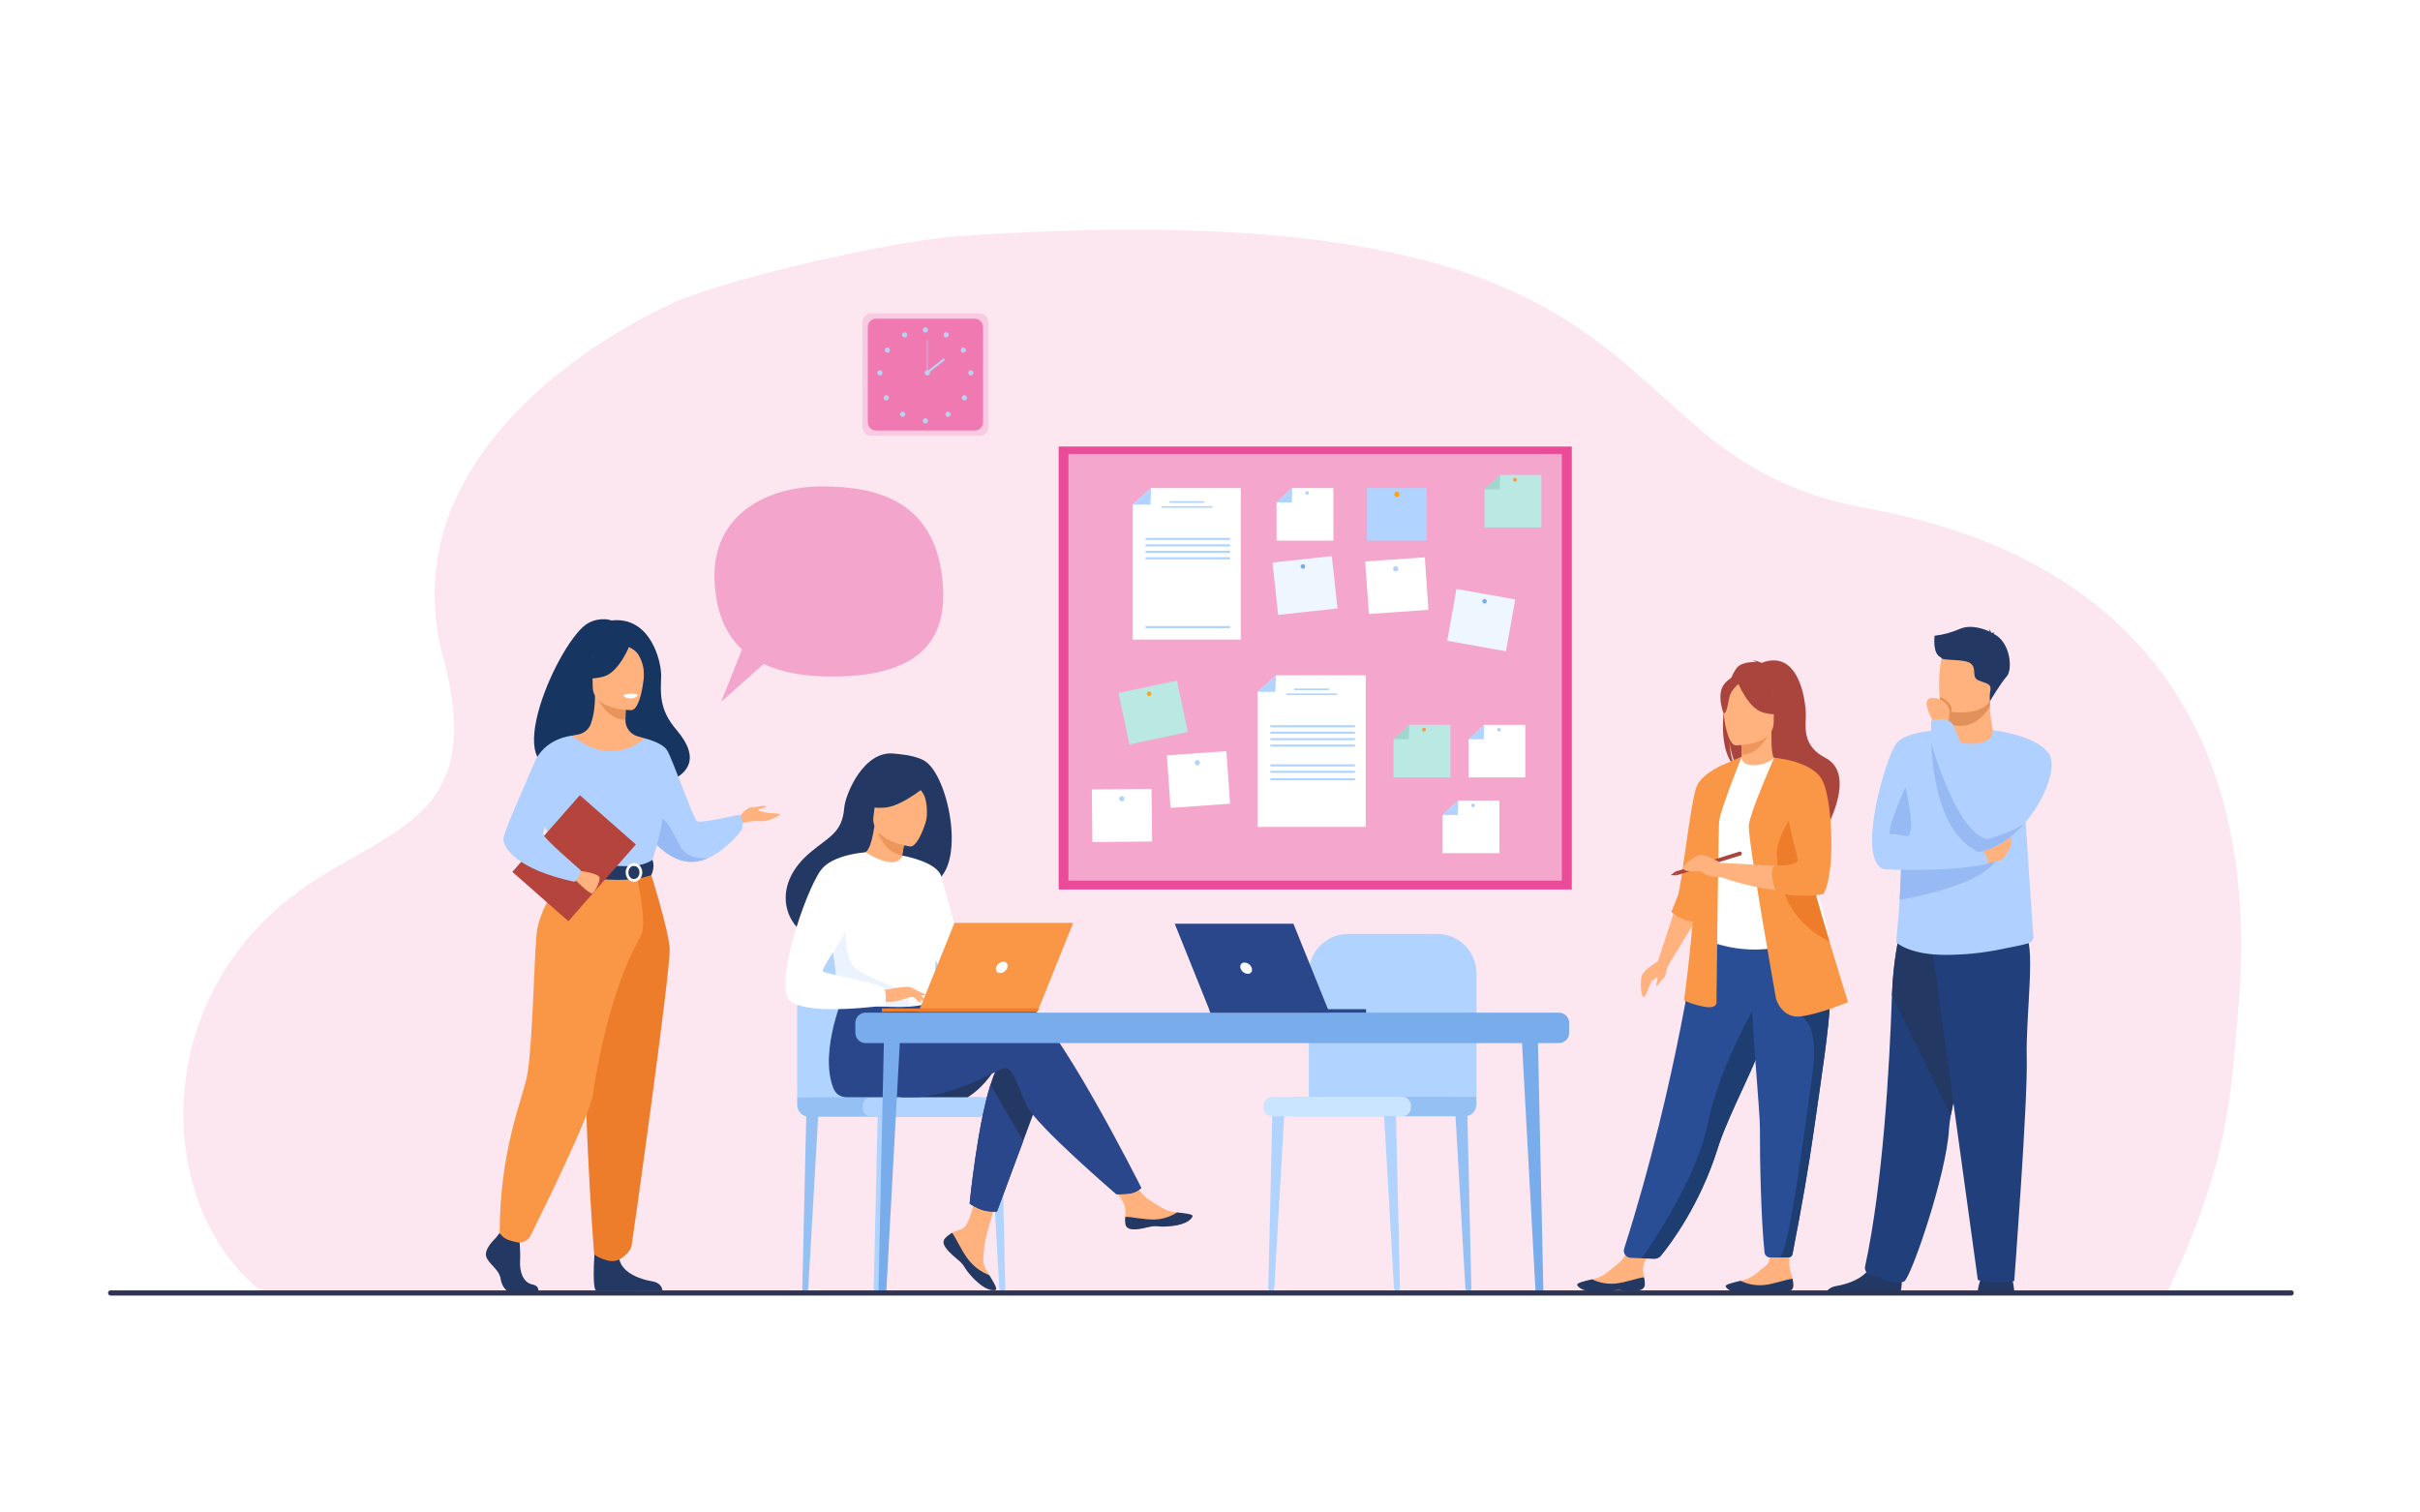 <svg width="328" height="205" viewBox="0 0 328 205" fill="none" xmlns="http://www.w3.org/2000/svg">
<rect x="0" y="0" width="328" height="205" fill="#808080" stroke="none"/>
<g clip-path="url(#clip0_2683_301)">
<path d="M328 0H0V205H328V0Z" fill="white"/>
<path d="M35.393 175.004C35.406 175.014 293.848 174.972 293.848 174.972C302.355 156.823 302.341 147.956 303.309 137.553C308.656 80.052 265.35 71.216 252.663 68.819C213.816 61.478 231.497 25.154 130.27 31.97C120.992 32.594 99.118 37.637 91.577 40.904C86.29 43.194 66.368 53.439 60.52 70.768C58.675 76.238 58.231 82.413 60.092 89.266C66.68 113.519 49.505 112.124 36.955 123.684C20.207 139.108 21.958 164.334 35.393 175.004Z" fill="#EA4B98" fill-opacity="0.13"/>
<path d="M189.341 174.988H189.376C189.425 174.988 189.474 174.978 189.52 174.959C189.566 174.94 189.607 174.911 189.642 174.876C189.677 174.84 189.704 174.798 189.722 174.752C189.74 174.706 189.749 174.656 189.748 174.607L189.184 150.171L187.523 149.977L188.939 174.609C188.945 174.711 188.99 174.808 189.065 174.878C189.139 174.949 189.238 174.988 189.341 174.988Z" fill="#B0D4FF"/>
<path d="M199.017 174.988H199.052C199.102 174.988 199.151 174.978 199.197 174.959C199.242 174.939 199.284 174.911 199.319 174.876C199.353 174.84 199.38 174.798 199.399 174.752C199.417 174.706 199.426 174.656 199.424 174.607L198.861 150.171L197.199 149.977L198.616 174.609C198.622 174.711 198.667 174.807 198.741 174.878C198.815 174.948 198.914 174.988 199.017 174.988Z" fill="#95C0F4"/>
<path d="M172.309 174.988H172.275C172.225 174.988 172.176 174.978 172.13 174.959C172.084 174.94 172.043 174.911 172.008 174.876C171.973 174.84 171.946 174.798 171.928 174.752C171.91 174.706 171.901 174.656 171.902 174.607L172.466 150.171L174.127 149.977L172.71 174.609C172.704 174.711 172.659 174.807 172.585 174.878C172.51 174.948 172.412 174.988 172.309 174.988Z" fill="#B0D4FF"/>
<path d="M200.119 148.654V131.91C200.119 130.496 199.557 129.141 198.558 128.141C197.558 127.142 196.202 126.58 194.789 126.58H182.725C181.311 126.581 179.956 127.143 178.957 128.143C177.958 129.142 177.396 130.497 177.395 131.91V149.295L200.119 148.654Z" fill="#B0D4FF"/>
<path d="M198.515 151.299H175.221V148.656H200.117V149.697C200.117 150.122 199.948 150.53 199.648 150.83C199.348 151.131 198.94 151.299 198.515 151.299Z" fill="#95C0F4"/>
<path d="M172.432 151.299H190.053C190.708 151.299 191.238 150.769 191.238 150.114V149.841C191.238 149.186 190.708 148.656 190.053 148.656H172.432C171.777 148.656 171.247 149.186 171.247 149.841V150.114C171.247 150.769 171.777 151.299 172.432 151.299Z" fill="#CAE5FF"/>
<path d="M213.038 60.522H143.488V120.56H213.038V60.522Z" fill="#EA4B98"/>
<path d="M211.686 61.523H144.812V119.363H211.686V61.523Z" fill="#F4A6CC"/>
<path d="M168.185 86.688H153.531V68.39L156.016 66.15H168.185V86.688Z" fill="white"/>
<path d="M153.531 68.39H155.936L156.016 66.15L153.531 68.39Z" fill="#B0D4FF"/>
<path d="M163.203 67.931H158.512V68.154H163.203V67.931Z" fill="#B0D4FF"/>
<path d="M164.311 68.601H157.41V68.825H164.311V68.601Z" fill="#B0D4FF"/>
<path d="M166.724 72.906H155.266V73.193H166.724V72.906Z" fill="#B0D4FF"/>
<path d="M166.724 73.778H155.266V74.065H166.724V73.778Z" fill="#B0D4FF"/>
<path d="M166.724 74.652H155.266V74.939H166.724V74.652Z" fill="#B0D4FF"/>
<path d="M166.724 75.524H155.266V75.811H166.724V75.524Z" fill="#B0D4FF"/>
<path d="M166.724 84.86H155.266V85.147H166.724V84.86Z" fill="#B0D4FF"/>
<path d="M185.108 112.076H170.453V93.777L172.939 91.538H185.108V112.076Z" fill="white"/>
<path d="M170.453 93.777H172.859L172.939 91.538L170.453 93.777Z" fill="#B0D4FF"/>
<path d="M180.126 93.318H175.434V93.541H180.126V93.318Z" fill="#B0D4FF"/>
<path d="M181.229 93.988H174.328V94.212H181.229V93.988Z" fill="#B0D4FF"/>
<path d="M183.646 98.293H172.188V98.581H183.646V98.293Z" fill="#B0D4FF"/>
<path d="M183.646 99.165H172.188V99.453H183.646V99.165Z" fill="#B0D4FF"/>
<path d="M183.646 100.038H172.188V100.325H183.646V100.038Z" fill="#B0D4FF"/>
<path d="M183.646 100.911H172.188V101.198H183.646V100.911Z" fill="#B0D4FF"/>
<path d="M183.646 103.596H172.188V103.883H183.646V103.596Z" fill="#B0D4FF"/>
<path d="M183.646 104.468H172.188V104.755H183.646V104.468Z" fill="#B0D4FF"/>
<path d="M183.646 105.479H172.188V105.766H183.646V105.479Z" fill="#B0D4FF"/>
<path d="M193.373 66.15H185.281V73.284H193.373V66.15Z" fill="#B0D4FF"/>
<path d="M188.973 66.999C188.973 66.929 188.993 66.861 189.032 66.802C189.071 66.744 189.127 66.698 189.192 66.671C189.256 66.645 189.328 66.638 189.396 66.651C189.465 66.665 189.528 66.699 189.578 66.748C189.628 66.798 189.661 66.861 189.675 66.93C189.689 66.999 189.682 67.07 189.655 67.135C189.628 67.2 189.583 67.255 189.524 67.294C189.466 67.333 189.397 67.354 189.327 67.354C189.281 67.354 189.235 67.345 189.191 67.327C189.148 67.309 189.109 67.283 189.076 67.25C189.043 67.217 189.017 67.178 188.999 67.135C188.982 67.092 188.973 67.046 188.973 66.999Z" fill="#FFA412"/>
<path d="M193.111 75.537L185.039 76.1L185.535 83.216L193.607 82.653L193.111 75.537Z" fill="white"/>
<path d="M188.817 77.12C188.813 77.05 188.829 76.981 188.863 76.92C188.898 76.859 188.95 76.811 189.013 76.779C189.076 76.748 189.146 76.737 189.215 76.746C189.285 76.754 189.35 76.784 189.402 76.83C189.455 76.876 189.493 76.936 189.511 77.004C189.53 77.071 189.528 77.143 189.505 77.209C189.483 77.275 189.442 77.333 189.386 77.376C189.331 77.419 189.264 77.444 189.194 77.449C189.101 77.455 189.009 77.424 188.938 77.362C188.867 77.301 188.824 77.214 188.817 77.12Z" fill="#B0D4FF"/>
<path d="M166.224 101.817L158.152 102.38L158.649 109.497L166.72 108.934L166.224 101.817Z" fill="white"/>
<path d="M161.927 103.401C161.922 103.331 161.938 103.261 161.973 103.201C162.008 103.14 162.06 103.091 162.122 103.06C162.185 103.029 162.255 103.017 162.325 103.026C162.394 103.035 162.459 103.065 162.512 103.111C162.565 103.157 162.602 103.217 162.621 103.285C162.639 103.352 162.637 103.423 162.615 103.49C162.592 103.556 162.551 103.614 162.496 103.657C162.44 103.7 162.374 103.725 162.304 103.73C162.21 103.736 162.118 103.705 162.047 103.643C161.977 103.582 161.933 103.494 161.927 103.401Z" fill="#B0D4FF"/>
<path d="M156.075 106.919L147.984 107.002L148.058 114.136L156.149 114.053L156.075 106.919Z" fill="white"/>
<path d="M151.684 108.263C151.683 108.192 151.703 108.124 151.741 108.065C151.78 108.006 151.834 107.96 151.899 107.932C151.964 107.905 152.035 107.897 152.104 107.91C152.173 107.923 152.236 107.956 152.286 108.005C152.337 108.054 152.371 108.117 152.385 108.186C152.4 108.255 152.393 108.326 152.367 108.391C152.341 108.456 152.296 108.512 152.238 108.552C152.18 108.591 152.112 108.612 152.041 108.613C151.995 108.614 151.949 108.605 151.905 108.588C151.862 108.57 151.823 108.545 151.79 108.512C151.756 108.48 151.73 108.441 151.712 108.398C151.694 108.355 151.684 108.309 151.684 108.263Z" fill="#B0D4FF"/>
<path d="M205.371 81.249L197.406 79.826L196.152 86.849L204.117 88.272L205.371 81.249Z" fill="#EEF6FF"/>
<path d="M200.911 81.444C200.922 81.384 200.95 81.328 200.992 81.284C201.034 81.241 201.088 81.21 201.148 81.197C201.207 81.184 201.269 81.189 201.326 81.211C201.382 81.233 201.431 81.272 201.466 81.321C201.501 81.371 201.52 81.43 201.521 81.491C201.522 81.552 201.506 81.612 201.473 81.663C201.44 81.714 201.393 81.755 201.337 81.779C201.282 81.803 201.22 81.811 201.16 81.8C201.12 81.793 201.082 81.778 201.048 81.757C201.014 81.735 200.985 81.707 200.962 81.674C200.939 81.64 200.922 81.603 200.913 81.564C200.905 81.524 200.904 81.483 200.911 81.444Z" fill="#78ACEA"/>
<path d="M180.513 75.375L172.469 76.246L173.237 83.338L181.281 82.467L180.513 75.375Z" fill="#EEF6FF"/>
<path d="M176.287 76.814C176.28 76.753 176.292 76.692 176.32 76.638C176.348 76.585 176.392 76.54 176.445 76.511C176.498 76.482 176.559 76.469 176.619 76.474C176.68 76.48 176.738 76.503 176.785 76.541C176.832 76.579 176.867 76.63 176.886 76.688C176.904 76.746 176.905 76.808 176.888 76.866C176.871 76.924 176.837 76.977 176.791 77.016C176.745 77.055 176.688 77.079 176.627 77.086C176.587 77.091 176.546 77.087 176.507 77.076C176.468 77.065 176.432 77.046 176.4 77.021C176.369 76.995 176.342 76.964 176.323 76.928C176.304 76.893 176.291 76.854 176.287 76.814Z" fill="#78ACEA"/>
<path d="M159.511 92.237L151.598 93.925L153.086 100.902L160.999 99.214L159.511 92.237Z" fill="#BAE8E3"/>
<path d="M155.585 94.291C155.534 94.258 155.494 94.21 155.47 94.154C155.446 94.098 155.439 94.037 155.451 93.977C155.462 93.917 155.49 93.862 155.533 93.819C155.575 93.775 155.63 93.745 155.689 93.733C155.749 93.72 155.81 93.725 155.867 93.748C155.923 93.771 155.972 93.809 156.006 93.859C156.041 93.909 156.059 93.969 156.06 94.029C156.061 94.09 156.044 94.15 156.011 94.201C155.989 94.235 155.96 94.264 155.927 94.287C155.894 94.31 155.856 94.326 155.816 94.334C155.777 94.343 155.736 94.343 155.696 94.336C155.656 94.328 155.618 94.313 155.585 94.291Z" fill="#FFA412"/>
<path d="M180.724 73.283H173.023V68.109L175.155 66.15H180.724V73.283Z" fill="white"/>
<path d="M172.98 68.109H175.084L175.153 66.15L172.98 68.109Z" fill="#B0D4FF"/>
<path d="M176.902 66.81C176.902 66.76 176.917 66.711 176.945 66.67C176.973 66.628 177.012 66.596 177.059 66.576C177.105 66.557 177.156 66.552 177.205 66.562C177.254 66.572 177.299 66.596 177.335 66.631C177.37 66.667 177.394 66.712 177.404 66.761C177.414 66.81 177.409 66.861 177.389 66.907C177.37 66.953 177.338 66.993 177.296 67.021C177.255 67.049 177.206 67.064 177.156 67.064C177.122 67.064 177.089 67.057 177.058 67.044C177.028 67.032 177 67.013 176.976 66.99C176.953 66.966 176.934 66.938 176.921 66.907C176.909 66.877 176.902 66.844 176.902 66.81Z" fill="#B0D4FF"/>
<path d="M203.225 115.643H195.523V110.468L197.655 108.509H203.225V115.643Z" fill="white"/>
<path d="M195.484 110.468H197.588L197.657 108.509L195.484 110.468Z" fill="#B0D4FF"/>
<path d="M199.402 109.169C199.402 109.119 199.417 109.07 199.445 109.028C199.473 108.986 199.512 108.954 199.559 108.935C199.605 108.916 199.656 108.911 199.705 108.92C199.754 108.93 199.799 108.954 199.835 108.99C199.87 109.025 199.894 109.07 199.904 109.119C199.914 109.168 199.909 109.219 199.889 109.266C199.87 109.312 199.838 109.351 199.796 109.379C199.755 109.407 199.706 109.422 199.656 109.422C199.588 109.422 199.524 109.395 199.477 109.347C199.429 109.3 199.403 109.236 199.402 109.169Z" fill="#B0D4FF"/>
<path d="M206.74 105.373H199.039V100.199L201.171 98.239H206.74V105.373Z" fill="white"/>
<path d="M198.996 100.199H201.1L201.17 98.239L198.996 100.199Z" fill="#B0D4FF"/>
<path d="M202.918 98.899C202.918 98.849 202.933 98.8 202.961 98.758C202.988 98.717 203.028 98.684 203.074 98.665C203.121 98.646 203.171 98.641 203.221 98.651C203.27 98.661 203.315 98.685 203.35 98.72C203.386 98.756 203.41 98.801 203.419 98.85C203.429 98.899 203.424 98.95 203.405 98.996C203.386 99.042 203.353 99.082 203.312 99.11C203.27 99.138 203.221 99.152 203.171 99.152C203.104 99.152 203.04 99.126 202.992 99.078C202.945 99.031 202.918 98.966 202.918 98.899Z" fill="#B0D4FF"/>
<path d="M196.577 105.373H188.875V100.199L191.007 98.239H196.577V105.373Z" fill="#BAE8E3"/>
<path d="M188.832 100.199H190.935L191.005 98.239L188.832 100.199Z" fill="#A1D6CE"/>
<path d="M192.754 98.899C192.754 98.849 192.769 98.8 192.797 98.758C192.824 98.717 192.864 98.684 192.91 98.665C192.956 98.646 193.007 98.641 193.056 98.651C193.106 98.661 193.151 98.685 193.186 98.72C193.222 98.756 193.246 98.801 193.255 98.85C193.265 98.899 193.26 98.95 193.241 98.996C193.222 99.042 193.189 99.082 193.148 99.11C193.106 99.138 193.057 99.152 193.007 99.152C192.94 99.152 192.876 99.125 192.828 99.078C192.781 99.031 192.754 98.966 192.754 98.899Z" fill="#F99746"/>
<path d="M208.912 71.498H201.211V66.323L203.343 64.365H208.912V71.498Z" fill="#BAE8E3"/>
<path d="M201.168 66.323H203.271L203.341 64.365L201.168 66.323Z" fill="#A1D6CE"/>
<path d="M205.09 65.024C205.09 64.974 205.105 64.925 205.133 64.883C205.16 64.842 205.2 64.809 205.246 64.79C205.292 64.771 205.343 64.766 205.392 64.776C205.442 64.786 205.487 64.81 205.522 64.845C205.557 64.881 205.582 64.926 205.591 64.975C205.601 65.024 205.596 65.075 205.577 65.121C205.558 65.167 205.525 65.207 205.484 65.235C205.442 65.263 205.393 65.277 205.343 65.277C205.276 65.277 205.212 65.25 205.164 65.203C205.117 65.156 205.09 65.091 205.09 65.024Z" fill="#F99746"/>
<path d="M132.751 42.485H118.102C117.426 42.485 116.879 43.033 116.879 43.708V57.847C116.879 58.522 117.426 59.07 118.102 59.07H132.751C133.426 59.07 133.974 58.522 133.974 57.847V43.708C133.974 43.033 133.426 42.485 132.751 42.485Z" fill="#EA4B98" fill-opacity="0.18"/>
<path d="M132.118 43.204H118.738C118.121 43.204 117.621 43.704 117.621 44.321V57.234C117.621 57.851 118.121 58.351 118.738 58.351H132.118C132.735 58.351 133.235 57.851 133.235 57.234V44.321C133.235 43.704 132.735 43.204 132.118 43.204Z" fill="#EA4B98" fill-opacity="0.64"/>
<path d="M125.074 44.718C125.074 44.647 125.095 44.579 125.133 44.52C125.172 44.462 125.228 44.416 125.292 44.389C125.357 44.362 125.429 44.355 125.497 44.368C125.566 44.382 125.63 44.416 125.679 44.465C125.729 44.515 125.763 44.578 125.777 44.647C125.79 44.716 125.783 44.787 125.757 44.852C125.73 44.917 125.684 44.972 125.626 45.011C125.568 45.05 125.499 45.071 125.429 45.071C125.335 45.071 125.245 45.034 125.178 44.968C125.112 44.901 125.074 44.811 125.074 44.718Z" fill="#B7D3F3"/>
<path d="M127.932 45.218C127.966 45.156 128.017 45.106 128.08 45.074C128.142 45.042 128.212 45.029 128.282 45.038C128.352 45.045 128.418 45.074 128.471 45.119C128.525 45.165 128.564 45.225 128.583 45.293C128.602 45.36 128.601 45.432 128.579 45.498C128.558 45.565 128.517 45.624 128.462 45.668C128.407 45.711 128.34 45.738 128.27 45.743C128.2 45.749 128.13 45.734 128.069 45.7C128.028 45.677 127.992 45.647 127.963 45.61C127.935 45.574 127.913 45.532 127.9 45.487C127.888 45.442 127.884 45.396 127.889 45.349C127.894 45.303 127.909 45.258 127.932 45.218Z" fill="#B7D3F3"/>
<path d="M130.378 47.162C130.437 47.124 130.506 47.103 130.576 47.104C130.646 47.105 130.715 47.126 130.773 47.166C130.831 47.205 130.876 47.261 130.902 47.326C130.928 47.391 130.935 47.463 130.92 47.531C130.906 47.6 130.871 47.663 130.821 47.712C130.771 47.761 130.707 47.794 130.638 47.807C130.569 47.82 130.498 47.812 130.434 47.785C130.369 47.757 130.314 47.711 130.276 47.652C130.225 47.574 130.207 47.478 130.226 47.386C130.245 47.294 130.3 47.214 130.378 47.162Z" fill="#B7D3F3"/>
<path d="M131.592 50.173C131.662 50.173 131.731 50.193 131.789 50.232C131.848 50.271 131.893 50.326 131.92 50.391C131.947 50.456 131.954 50.527 131.941 50.596C131.927 50.665 131.894 50.728 131.844 50.778C131.795 50.828 131.731 50.861 131.662 50.875C131.594 50.889 131.522 50.882 131.457 50.855C131.393 50.828 131.337 50.783 131.298 50.725C131.259 50.666 131.238 50.598 131.238 50.528C131.238 50.434 131.276 50.344 131.342 50.277C131.408 50.211 131.498 50.173 131.592 50.173Z" fill="#B7D3F3"/>
<path d="M130.971 53.666C131.02 53.715 131.054 53.778 131.068 53.847C131.081 53.915 131.074 53.986 131.048 54.051C131.021 54.116 130.975 54.171 130.917 54.21C130.859 54.249 130.791 54.269 130.721 54.269C130.651 54.269 130.583 54.249 130.524 54.21C130.466 54.171 130.421 54.116 130.394 54.051C130.367 53.986 130.36 53.915 130.374 53.847C130.388 53.778 130.421 53.715 130.471 53.666C130.537 53.6 130.627 53.562 130.721 53.562C130.815 53.562 130.904 53.6 130.971 53.666Z" fill="#B7D3F3"/>
<path d="M128.749 55.896C128.798 55.946 128.832 56.009 128.845 56.077C128.859 56.146 128.852 56.217 128.825 56.281C128.798 56.346 128.753 56.401 128.694 56.44C128.636 56.478 128.568 56.499 128.498 56.499C128.428 56.499 128.36 56.478 128.302 56.44C128.244 56.401 128.198 56.346 128.172 56.281C128.145 56.217 128.138 56.146 128.151 56.077C128.165 56.009 128.198 55.946 128.248 55.896C128.28 55.863 128.319 55.837 128.362 55.819C128.405 55.801 128.452 55.792 128.498 55.792C128.545 55.792 128.591 55.801 128.634 55.819C128.677 55.837 128.716 55.863 128.749 55.896Z" fill="#B7D3F3"/>
<path d="M125.074 57.045C125.074 56.975 125.095 56.906 125.133 56.848C125.172 56.789 125.228 56.744 125.292 56.717C125.357 56.69 125.429 56.683 125.497 56.696C125.566 56.71 125.63 56.743 125.679 56.793C125.729 56.843 125.763 56.906 125.777 56.974C125.79 57.043 125.783 57.115 125.757 57.18C125.73 57.244 125.684 57.3 125.626 57.339C125.568 57.378 125.499 57.399 125.429 57.399C125.335 57.399 125.245 57.361 125.178 57.295C125.112 57.229 125.074 57.139 125.074 57.045Z" fill="#B7D3F3"/>
<path d="M122.915 45.218C122.881 45.156 122.83 45.106 122.767 45.074C122.705 45.042 122.634 45.029 122.565 45.037C122.495 45.045 122.429 45.073 122.376 45.118C122.322 45.164 122.283 45.224 122.264 45.291C122.244 45.359 122.245 45.431 122.267 45.497C122.288 45.564 122.329 45.623 122.384 45.667C122.439 45.711 122.505 45.737 122.575 45.743C122.645 45.749 122.715 45.733 122.777 45.7C122.817 45.677 122.853 45.647 122.882 45.61C122.911 45.574 122.933 45.532 122.946 45.487C122.959 45.443 122.963 45.396 122.957 45.349C122.952 45.303 122.938 45.258 122.915 45.218Z" fill="#B7D3F3"/>
<path d="M120.465 47.163C120.406 47.124 120.338 47.104 120.268 47.105C120.198 47.106 120.13 47.127 120.072 47.167C120.014 47.206 119.97 47.262 119.944 47.327C119.917 47.391 119.911 47.463 119.925 47.531C119.94 47.599 119.974 47.662 120.024 47.711C120.074 47.76 120.137 47.793 120.206 47.806C120.275 47.819 120.346 47.811 120.41 47.784C120.474 47.757 120.529 47.711 120.567 47.652C120.593 47.614 120.61 47.57 120.619 47.524C120.628 47.479 120.627 47.432 120.618 47.386C120.608 47.341 120.59 47.297 120.564 47.259C120.537 47.221 120.504 47.188 120.465 47.163Z" fill="#B7D3F3"/>
<path d="M119.253 50.173C119.183 50.173 119.114 50.194 119.056 50.233C118.998 50.272 118.952 50.327 118.925 50.392C118.899 50.457 118.892 50.528 118.905 50.597C118.919 50.666 118.953 50.729 119.002 50.778C119.052 50.828 119.115 50.862 119.184 50.875C119.253 50.889 119.324 50.882 119.389 50.855C119.454 50.828 119.509 50.783 119.548 50.724C119.587 50.666 119.608 50.598 119.608 50.528C119.608 50.481 119.599 50.435 119.581 50.392C119.563 50.349 119.537 50.309 119.504 50.276C119.471 50.243 119.432 50.217 119.389 50.2C119.346 50.182 119.3 50.173 119.253 50.173Z" fill="#B7D3F3"/>
<path d="M119.874 53.666C119.824 53.715 119.79 53.779 119.776 53.847C119.763 53.916 119.77 53.987 119.796 54.052C119.823 54.117 119.869 54.172 119.927 54.212C119.985 54.251 120.054 54.271 120.124 54.271C120.194 54.271 120.263 54.251 120.321 54.212C120.38 54.172 120.425 54.117 120.452 54.052C120.479 53.987 120.486 53.916 120.472 53.847C120.458 53.779 120.424 53.715 120.375 53.666C120.308 53.599 120.218 53.562 120.124 53.562C120.03 53.562 119.94 53.599 119.874 53.666Z" fill="#B7D3F3"/>
<path d="M122.096 55.896C122.046 55.946 122.013 56.009 121.999 56.077C121.985 56.146 121.992 56.217 122.019 56.282C122.046 56.346 122.091 56.401 122.149 56.44C122.208 56.479 122.276 56.5 122.346 56.5C122.416 56.5 122.484 56.479 122.542 56.44C122.6 56.401 122.646 56.346 122.673 56.282C122.699 56.217 122.706 56.146 122.693 56.077C122.679 56.009 122.645 55.946 122.596 55.896C122.563 55.863 122.524 55.837 122.481 55.819C122.438 55.802 122.392 55.792 122.346 55.792C122.299 55.792 122.253 55.802 122.21 55.819C122.168 55.837 122.129 55.863 122.096 55.896Z" fill="#B7D3F3"/>
<path d="M125.332 50.532C125.332 50.461 125.352 50.392 125.391 50.334C125.43 50.276 125.486 50.23 125.55 50.203C125.615 50.176 125.687 50.169 125.756 50.182C125.825 50.196 125.888 50.23 125.937 50.28C125.987 50.329 126.021 50.393 126.035 50.462C126.048 50.53 126.041 50.602 126.014 50.667C125.987 50.731 125.942 50.787 125.883 50.826C125.825 50.865 125.756 50.885 125.686 50.885C125.592 50.885 125.502 50.848 125.436 50.782C125.369 50.715 125.332 50.625 125.332 50.532Z" fill="#B7D3F3"/>
<path d="M125.733 46.103H125.637V50.527H125.733V46.103Z" fill="#B7D3F3"/>
<path d="M127.9 48.566L125.555 50.407L125.734 50.635L128.079 48.794L127.9 48.566Z" fill="#B7D3F3"/>
<path d="M222.935 174.114C222.865 175.065 221.522 175.075 219.999 174.898C218.476 174.721 218.881 175.103 216.748 175.137C214.615 175.17 213.878 174.461 213.775 174.157C213.683 173.886 214.71 173.659 215.809 173.391C215.947 173.358 216.086 173.323 216.224 173.289C217.463 172.973 218.284 172.045 219.344 171.239C220.349 170.472 221.643 167.696 221.643 167.696L224.557 167.564C224.557 167.564 223.327 170.053 222.869 171.126C222.599 171.756 222.713 172.532 222.831 173.127C222.909 173.45 222.944 173.782 222.935 174.114Z" fill="#FFB27D"/>
<path d="M219.999 174.898C218.476 174.722 218.881 175.103 216.748 175.137C214.615 175.17 213.878 174.461 213.775 174.157C213.683 173.886 214.71 173.659 215.809 173.391L215.822 173.412C216.796 173.877 217.877 174.071 218.952 173.972C220.387 173.829 221.844 173.231 222.831 173.124C222.909 173.448 222.944 173.781 222.934 174.114C222.865 175.069 221.522 175.075 219.999 174.898Z" fill="#233862"/>
<path d="M243.059 174.311C242.989 175.262 241.647 175.274 240.124 175.099C238.601 174.924 239.006 175.304 236.873 175.341C234.74 175.378 234.003 174.668 233.9 174.364C233.808 174.093 234.834 173.865 235.933 173.596L236.349 173.494C237.587 173.177 238.407 172.249 239.466 171.438C240.47 170.67 239.466 166.123 239.466 166.123L242.671 165.815C242.671 165.815 242.517 169.644 242.52 171.384C242.52 172.071 242.836 172.731 242.954 173.332C243.032 173.652 243.067 173.981 243.059 174.311Z" fill="#FFB27D"/>
<path d="M240.124 175.099C238.6 174.923 239.006 175.304 236.873 175.341C234.74 175.377 234.003 174.668 233.9 174.364C233.808 174.093 234.834 173.865 235.933 173.596L235.946 173.615C236.92 174.081 238.002 174.273 239.077 174.173C240.512 174.029 241.968 173.429 242.955 173.321C243.033 173.645 243.068 173.978 243.058 174.31C242.989 175.262 241.647 175.274 240.124 175.099Z" fill="#233862"/>
<path d="M233.705 95.721C233.153 93.453 233.953 92.396 234.674 91.833C235.016 90.998 235.406 90.398 235.802 90.168C236.53 89.758 237.403 89.709 238.014 89.746C237.88 89.634 237.719 89.558 237.547 89.525C237.926 89.468 238.77 89.844 238.77 89.844C244.036 87.815 244.864 95.568 244.753 97.369C244.642 99.17 244.658 101.292 247.398 102.71C252.625 105.418 245.66 115.625 245.66 115.625C245.793 114.17 239.077 106.487 235.573 104.187C234.72 102.932 234.417 100.714 234.394 100.538C234.541 102.297 234.842 103.284 235.112 103.84C233.518 102.368 233.281 98.839 233.705 95.721Z" fill="#A9453D"/>
<path d="M235.785 104.3C235.768 104.307 237.478 105.195 238.758 104.843C239.967 104.514 240.758 102.946 240.741 102.942C240.229 102.839 240.081 102.136 240.091 99.112L239.861 99.157L235.966 99.928C235.966 99.928 236.055 101.158 236.057 102.308C236.066 103.277 236.008 104.196 235.785 104.3Z" fill="#FFB27D"/>
<path d="M235.973 99.928C235.973 99.928 236.062 101.159 236.064 102.309C238.243 102.247 239.394 100.259 239.867 99.158L235.973 99.928Z" fill="#ED975D"/>
<path d="M220.135 169.236C220.09 169.375 220.079 169.523 220.1 169.668C220.122 169.813 220.177 169.951 220.261 170.071C220.344 170.191 220.455 170.291 220.583 170.362C220.711 170.433 220.854 170.473 221 170.48L222.521 170.551L224.13 170.6C224.329 170.606 224.526 170.566 224.707 170.484C224.887 170.401 225.047 170.278 225.172 170.124C226.456 168.549 230.411 163.297 232.809 155.666C232.877 155.451 232.948 155.234 233.022 155.016C234.607 150.397 237.89 144.6 239.621 139.353C239.896 138.516 240.144 137.73 240.365 136.985C240.436 136.747 240.506 136.512 240.57 136.282C241.845 131.851 242.21 128.942 242.555 125.834L230.06 125.936C230.06 125.936 227.431 146.38 220.135 169.236Z" fill="#2A4E96"/>
<path d="M231.808 118.753C231.839 124.698 230.936 127.251 230.936 127.251C230.936 127.251 236.285 129.969 242.644 127.968C242.719 127.945 247.909 126.76 247.909 126.76C247.806 126.519 246.856 122.512 246.752 122.292C245.41 119.408 244.395 118.145 244.231 117.258C243.936 115.604 243.93 113.891 244.076 112.277C244.328 109.624 244.845 107.003 245.619 104.454C243.886 104.059 242.264 103.366 240.46 102.691C240.05 103.203 238.778 103.747 237.677 103.723C236.411 103.694 236 103.152 236.066 102.561C234.716 103.312 233.64 104.021 233.64 104.021C232.492 106.014 230.166 107.949 229.997 111.006C229.956 111.757 231.807 118.592 231.808 118.753Z" fill="white"/>
<path d="M242.554 119.417C243.099 120.189 244.147 124.888 246.757 125.479C245.414 122.13 244.399 120.662 244.235 119.637C243.94 117.715 243.934 115.727 244.08 113.851C243.209 112.322 242.558 111.274 242.558 111.274C242.49 111.027 241.171 106.954 240.749 110.594C240.327 114.235 241.943 118.551 242.554 119.417Z" fill="#5F9AA8"/>
<path d="M235.244 101.021C235.244 101.021 240.398 101.106 240.402 97.896C240.406 94.686 241.073 92.534 237.782 92.344C234.491 92.153 233.85 93.378 233.589 94.45C233.327 95.522 233.903 100.917 235.244 101.021Z" fill="#FFB27D"/>
<path d="M235.441 92.264C235.441 92.264 236.853 96.031 239.019 96.589C241.184 97.146 242.123 96.565 242.123 96.565C242.123 96.565 240.462 95.245 240.117 92.942C240.112 92.942 236.5 90.472 235.441 92.264Z" fill="#A9453D"/>
<path d="M235.786 92.571C235.786 92.571 234.732 93.411 234.475 94.229C234.217 95.047 234.103 96.73 233.612 96.673C233.612 96.673 232.549 94.11 233.743 92.664C235.01 91.129 235.786 92.571 235.786 92.571Z" fill="#A9453D"/>
<path d="M227.134 122.881L224.699 130.303L226.088 130.859L230.113 124.303L227.134 122.881Z" fill="#FFB27D"/>
<path d="M233.7 103.583C233.7 103.583 230.83 104.723 229.999 106.499C229.168 108.274 227.91 120.187 227.409 121.411C226.907 122.635 226.531 123.603 226.531 123.603C226.531 123.603 227.979 124.823 229.434 124.912C230.89 125.001 233.7 103.583 233.7 103.583Z" fill="#F99746"/>
<path d="M236.066 102.561C236.066 102.561 233.085 109.927 232.996 111.419C232.908 112.91 232.646 135.8 232.646 135.8C232.646 135.8 232.821 136.853 230.801 136.415C228.781 135.978 228.258 135.539 228.258 135.539C228.258 135.539 230.187 121.419 229.661 116.507C229.135 111.595 233.699 103.584 233.699 103.584L236.066 102.561Z" fill="#F99746"/>
<path d="M222.52 170.551L224.262 170.604C224.416 170.609 224.569 170.579 224.71 170.515C224.85 170.452 224.975 170.357 225.073 170.238C226.247 168.816 230.343 163.491 232.803 155.666C232.872 155.451 232.943 155.234 233.017 155.016C234.601 150.397 237.884 144.6 239.616 139.353C239.89 138.516 240.138 137.73 240.36 136.985C240.43 136.747 240.5 136.512 240.565 136.282L238.72 134.886C238.72 134.886 233.195 143.831 231.485 152.25C230.009 159.563 224.064 168.362 222.52 170.551Z" fill="#1E3D70"/>
<path d="M238.538 153.031C238.507 156.904 238.692 165.536 239.162 169.757C239.183 169.944 239.272 170.116 239.412 170.241C239.552 170.366 239.733 170.435 239.921 170.435H241.224C241.774 170.435 242.185 170.435 242.454 170.427C242.57 170.425 242.681 170.383 242.769 170.308C242.858 170.233 242.917 170.13 242.938 170.017C244.235 163.419 245.163 157.938 245.842 153.207C246.41 149.242 246.915 145.844 247.304 142.918C247.695 139.974 247.967 137.509 248.064 135.425C248.079 135.097 248.09 134.778 248.097 134.469C248.103 134.161 248.104 133.854 248.097 133.56L237.301 132.508C237.445 139.685 238.555 150.654 238.538 153.031Z" fill="#2A4E96"/>
<path d="M241.223 170.438C241.717 170.438 242.099 170.438 242.37 170.431C242.509 170.429 242.643 170.379 242.75 170.29C242.857 170.2 242.93 170.077 242.957 169.94C244.244 163.38 245.168 157.926 245.844 153.21C246.412 149.245 246.918 145.847 247.306 142.921C247.698 139.977 247.969 137.512 248.067 135.428L244.105 137.759C244.105 137.759 246.634 138.651 245.669 145.405C244.705 152.158 242.565 169.482 241.223 170.438Z" fill="#1E3D70"/>
<path d="M240.715 135.362C240.715 135.362 241.475 138.109 244.107 137.759C246.738 137.408 250.479 135.83 250.479 135.83C250.479 135.83 249.352 132.276 247.957 127.609C246.264 121.958 244.164 114.673 243.181 110.082C242.904 108.794 242.715 107.724 242.644 106.948L240.464 102.71C240.464 102.71 237.208 110.015 237.033 111.857C236.858 113.699 240.715 135.362 240.715 135.362Z" fill="#F99746"/>
<path d="M243.341 111.582L240.463 102.71C240.471 102.71 244.102 103.79 245.928 104.714C245.928 104.714 247.07 106.186 247.773 109.581C247.773 109.581 248.519 117.733 246.851 120.715C246.851 120.715 241.588 121.768 233.168 118.87V116.941C233.168 116.941 242.378 117.423 244.263 117.642L243.341 111.582Z" fill="#FFB27D"/>
<path d="M240.83 115.721C240.947 118.703 241.65 124.491 247.903 127.59L247.953 127.614C246.261 121.964 244.16 114.678 243.177 110.087C242.03 111.796 240.77 114.074 240.83 115.721Z" fill="#ED7D2B"/>
<path d="M240.465 102.71C240.465 102.71 245.806 103.086 247.092 105.952C248.379 108.818 248.788 118.347 247.151 121.154C247.151 121.154 244.896 121.795 240.909 121.051L240.763 121.024C240.763 121.024 239.491 117.91 240.631 117.296C240.631 117.296 243.993 117.471 243.642 116.36C243.292 115.249 240.465 102.71 240.465 102.71Z" fill="#F99746"/>
<path d="M227.07 118.137L227.227 118.642L235.991 115.915C236.025 115.873 236.048 115.823 236.059 115.769C236.069 115.715 236.066 115.66 236.05 115.608C236.039 115.557 236.012 115.51 235.973 115.475C235.934 115.44 235.885 115.418 235.833 115.412L227.07 118.137Z" fill="#A9453D"/>
<path d="M226.438 118.614L227.071 118.136L227.228 118.642L226.438 118.614Z" fill="#A9453D"/>
<path d="M225.046 130.1C225.046 130.1 222.823 131.33 222.531 132.265C222.239 133.2 222.44 135.161 222.792 135.135C223.145 135.109 223.672 133.029 223.964 132.88C224.256 132.731 224.666 132.296 224.666 132.617C224.666 132.939 224.374 133.524 224.521 133.612C224.667 133.7 225.136 132.792 225.456 132.617C225.777 132.443 225.914 130.995 226.226 130.606C226.539 130.218 225.046 130.1 225.046 130.1Z" fill="#FFB27D"/>
<path d="M233.172 116.944C233.172 116.944 231.184 115.714 230.35 115.908C229.516 116.102 227.391 117.636 228.413 117.969C229.435 118.302 230.263 117.953 230.657 118.195C231.05 118.437 231.34 118.879 233.172 118.873C235.004 118.867 233.172 116.944 233.172 116.944Z" fill="#FFB27D"/>
<path d="M76.818 103.789C76.485 103.147 84.09 100.832 84.21 107.172C84.21 107.172 98.457 106.821 91.653 98.882C89.296 96.133 89.54 93.859 89.611 91.745C89.682 89.63 88.144 83.479 82.872 84.098C82.872 84.098 81.491 83.536 79.767 84.43C75.847 86.468 67.069 106.128 76.818 103.789Z" fill="#163560"/>
<path d="M100.109 110.882C100.109 110.882 101.032 109.47 101.783 109.447C102.535 109.423 103.915 109.037 103.804 109.308C103.694 109.58 102.836 109.616 102.753 109.779C102.67 109.942 104.026 110.189 104.413 110.222C104.801 110.254 105.714 110.222 105.686 110.415C105.659 110.609 104.04 111.412 102.898 111.301C101.757 111.19 100.344 111.633 100.344 111.633L100.109 110.882Z" fill="#FFB27D"/>
<path d="M86.699 111.338C87.104 112.096 87.579 112.813 88.117 113.483C89.219 114.862 90.918 116.455 93.051 116.772C94.07 116.922 95.066 116.703 95.983 116.296C98.573 115.146 100.521 112.504 100.521 112.504C100.977 111.258 100.23 110.414 100.23 110.414C100.23 110.414 95.003 111.591 94.501 111.336C94 111.082 91.097 102.714 90.401 101.662C89.707 100.611 87.351 100.063 87.351 100.063L86.699 111.338Z" fill="#B0D0FF"/>
<path d="M88.117 113.483C89.219 114.863 90.919 116.455 93.052 116.772C94.07 116.922 95.067 116.703 95.983 116.297C95.881 116.31 93.294 116.629 92.262 114.784C91.211 112.902 90.073 109.913 88.511 110.909C87.837 111.339 87.866 112.408 88.117 113.483Z" fill="#98BAF4"/>
<path d="M67.18 167.806C67.18 167.806 65.584 169.262 65.896 170.297C66.207 171.333 67.647 172.022 67.843 173.288C68.039 174.554 68.816 175.243 69.517 175.243H72.859C72.859 175.243 73.371 174.352 72.128 174.085C70.885 173.817 70.413 172.33 70.488 170.949C70.563 169.569 70.371 167.729 70.371 167.729L67.723 167.114L67.18 167.806Z" fill="#233862"/>
<path d="M80.69 168.425C80.69 168.425 80.116 174.595 80.816 174.941L89.785 174.922C89.785 174.922 89.785 173.887 88.345 173.657C86.905 173.428 84.374 172.584 83.946 170.705C83.517 168.827 80.69 168.425 80.69 168.425Z" fill="#233862"/>
<path d="M74.302 124.151C76.147 120.012 77.274 118.821 77.061 117.54C76.9 116.584 77.549 99.713 77.549 99.713C77.769 99.645 78.207 99.584 78.447 99.531C78.819 99.45 79.164 99.277 79.451 99.027C79.738 98.777 79.957 98.458 80.087 98.101C80.401 97.221 80.651 95.923 80.645 94.294L80.881 94.341L84.856 95.128C84.856 95.128 84.766 96.379 84.763 97.558V97.587C84.76 98.085 84.919 98.57 85.217 98.969C85.515 99.368 85.935 99.659 86.413 99.797C86.915 99.943 87.352 100.067 87.352 100.067C87.352 100.067 88.812 104.233 89.095 108.515C89.378 112.796 86.44 114.656 89.116 123.21C91.85 131.948 73.287 126.438 74.302 124.151Z" fill="#FFB27D"/>
<path d="M84.862 95.128C84.862 95.128 84.772 96.379 84.768 97.557C82.544 97.495 81.368 95.465 80.887 94.341L84.862 95.128Z" fill="#E8945B"/>
<path d="M85.603 96.246C85.603 96.246 80.339 96.333 80.336 93.055C80.333 89.778 79.651 87.58 83.01 87.386C86.371 87.192 87.024 88.443 87.292 89.539C87.559 90.634 86.971 96.137 85.603 96.246Z" fill="#FFB27D"/>
<path d="M85.409 87.303C85.409 87.303 83.968 91.149 81.756 91.718C79.544 92.287 78.586 91.694 78.586 91.694C78.586 91.694 80.282 90.346 80.636 87.994C80.634 87.994 84.322 85.472 85.409 87.303Z" fill="#163560"/>
<path d="M85.051 87.615C85.051 87.615 86.12 88.015 86.56 88.794C87.09 89.704 87.338 90.752 87.271 91.804C87.271 91.804 88.356 89.189 87.137 87.711C85.842 86.143 85.051 87.615 85.051 87.615Z" fill="#163560"/>
<path d="M84.457 94.21C84.592 94.363 84.761 94.483 84.95 94.559C85.14 94.636 85.344 94.669 85.548 94.654C85.718 94.644 85.883 94.59 86.025 94.496C86.168 94.401 86.282 94.272 86.358 94.119C86.358 94.119 85.282 93.859 84.457 94.21Z" fill="#EBF3FA"/>
<path d="M73.794 107.176C73.714 108.557 73.714 109.941 73.794 111.321C73.884 112.82 75.4 114.828 75.615 115.319C76.154 116.564 76.763 116.767 76.763 116.767L81.472 117.921L83.128 118.331L88.349 116.772C88.349 116.772 90.727 110.134 89.772 106.397C88.817 102.66 87.358 100.066 87.358 100.066C87.358 100.066 83.097 104.237 77.55 99.712L73.794 107.176Z" fill="#B0D0FF"/>
<path d="M75.172 111.929C75.261 113.428 75.398 114.824 75.614 115.32C76.153 116.565 76.762 116.768 76.762 116.768L81.471 117.922L83.52 117.321C83.52 117.321 76.693 116.286 77.449 110.412L75.172 111.929Z" fill="#F2CCAA"/>
<path d="M88.015 117.78C88.015 117.78 90.6 125.828 90.766 128.568C90.932 131.308 85.823 167.494 85.618 168.757C85.424 169.947 83.946 170.705 83.946 170.705C83.946 170.705 83.267 171.105 82.296 170.832C80.95 170.451 80.525 169.996 80.525 169.996C80.525 169.996 78.513 144.19 79.758 134.971C80.516 129.27 80.937 123.53 81.018 117.78H88.015Z" fill="#ED7D2B"/>
<path d="M77.06 117.54C77.06 117.54 73.116 122.832 72.748 126.409C72.38 129.987 72.171 142.552 71.388 146.04C70.605 149.528 67.727 156.239 67.727 167.116C67.727 167.116 68.026 167.739 68.949 168.072C69.302 168.191 69.661 168.29 70.025 168.369C70.395 168.454 70.783 168.411 71.126 168.249C71.469 168.086 71.747 167.812 71.916 167.472C73.863 163.553 80.06 150.918 80.378 148.295C80.603 146.439 82.559 134.15 86.829 126.944C87.853 125.214 86.2 118.334 86.2 118.334L77.06 117.54Z" fill="#F99746"/>
<path d="M84.574 94.299C84.574 94.299 84.664 94.686 85.626 94.626C85.626 94.626 86.433 94.576 86.408 94.151C86.405 94.15 85.626 93.848 84.574 94.299Z" fill="white"/>
<path d="M88.427 116.542C88.427 116.542 87.389 117.362 85.326 117.404C82.866 117.454 76.76 116.776 76.76 116.776C76.592 117.278 76.504 117.804 76.5 118.333C76.5 118.333 83.954 120.214 88.273 118.608C88.273 118.604 88.83 117.556 88.427 116.542Z" fill="#233862"/>
<path d="M84.797 118.25C84.797 117.549 85.301 116.978 85.924 116.978C86.548 116.978 87.052 117.549 87.052 118.25C87.052 118.951 86.548 119.522 85.924 119.522C85.301 119.522 84.797 118.951 84.797 118.25ZM85.169 118.25C85.169 118.746 85.506 119.15 85.921 119.15C86.336 119.15 86.673 118.746 86.673 118.25C86.673 117.754 86.335 117.35 85.921 117.35C85.507 117.35 85.169 117.754 85.169 118.25Z" fill="white"/>
<path d="M69.44 118.174L77.035 124.858L86.184 114.461L78.589 107.778L69.44 118.174Z" fill="#B5453C"/>
<path d="M78.484 118.018C78.484 118.018 81.282 118.345 81.273 119.009C81.264 119.673 80.576 121.037 80.231 121.099C79.885 121.16 77.953 119.254 77.953 119.254L78.484 118.018Z" fill="#FFB27D"/>
<path d="M77.548 99.712C77.548 99.712 73.812 99.974 72.38 103.455C70.948 106.936 68.231 112.783 68.231 113.765C68.231 114.747 69.749 117.78 77.899 119.522C77.899 119.522 78.743 118.635 78.692 117.934C78.692 117.934 73.603 113.564 73.617 113.052C73.644 112.087 74.451 110.811 78.919 106.343C80.133 105.127 77.548 99.712 77.548 99.712Z" fill="#B0D0FF"/>
<path d="M118.826 175.053H118.79C118.741 175.053 118.692 175.043 118.646 175.023C118.6 175.004 118.559 174.976 118.524 174.941C118.489 174.905 118.462 174.863 118.444 174.817C118.426 174.771 118.417 174.722 118.418 174.672L118.982 150.235L120.643 150.042L119.227 174.674C119.221 174.777 119.176 174.873 119.101 174.943C119.027 175.013 118.928 175.052 118.826 175.053Z" fill="#B0D4FF"/>
<path d="M109.146 175.053H109.11C109.061 175.053 109.012 175.043 108.966 175.023C108.92 175.004 108.879 174.976 108.844 174.941C108.81 174.905 108.783 174.863 108.764 174.817C108.746 174.771 108.737 174.722 108.738 174.672L109.303 150.235L110.964 150.042L109.547 174.674C109.541 174.777 109.496 174.873 109.422 174.943C109.347 175.013 109.249 175.052 109.146 175.053Z" fill="#95C0F4"/>
<path d="M135.852 175.053H135.888C135.938 175.053 135.987 175.043 136.033 175.023C136.078 175.004 136.119 174.976 136.154 174.941C136.189 174.905 136.216 174.863 136.234 174.817C136.252 174.771 136.261 174.722 136.259 174.672L135.696 150.235L134.035 150.042L135.452 174.674C135.457 174.777 135.502 174.873 135.577 174.943C135.651 175.014 135.75 175.053 135.852 175.053Z" fill="#B0D4FF"/>
<path d="M108.047 148.72V131.975C108.048 130.561 108.611 129.205 109.611 128.206C110.612 127.206 111.968 126.645 113.382 126.645H125.446C126.86 126.645 128.217 127.206 129.217 128.206C130.217 129.205 130.78 130.561 130.781 131.975V149.36L108.047 148.72Z" fill="#B0D4FF"/>
<path d="M108.047 148.72H132.944V151.364H109.649C109.224 151.364 108.817 151.195 108.516 150.894C108.216 150.594 108.047 150.187 108.047 149.762V148.72Z" fill="#95C0F4"/>
<path d="M135.732 148.72H118.111C117.456 148.72 116.926 149.251 116.926 149.905V150.179C116.926 150.833 117.456 151.364 118.111 151.364H135.732C136.387 151.364 136.917 150.833 136.917 150.179V149.905C136.917 149.251 136.387 148.72 135.732 148.72Z" fill="#B0D4FF"/>
<path d="M135.047 144.548C133.319 147.556 131.145 148.717 131.145 148.717H122.102C122.102 148.717 136.365 142.253 135.047 144.548Z" fill="#233862"/>
<path d="M128.104 167.822C127.996 167.941 127.924 168.089 127.898 168.247C127.872 168.406 127.892 168.569 127.956 168.716C128.172 169.313 128.884 169.978 129.711 170.643C129.814 170.728 129.916 170.806 129.993 170.878L130.057 170.934C130.073 170.95 130.09 170.965 130.106 170.978C130.878 171.69 130.587 171.853 131.974 173.297C133.555 174.937 134.639 174.972 134.953 174.822C135.216 174.694 134.683 173.822 134.093 172.841C134.065 172.793 134.037 172.745 134.007 172.698C133.928 172.567 133.85 172.435 133.772 172.304C133.082 171.124 133.26 170.569 133.423 168.819C133.556 167.391 135.643 160.844 135.643 160.844L132.613 160.321C132.613 160.321 131.701 165.535 130.695 166.338C130.157 166.766 129.556 166.772 129.039 167.088C129.002 167.111 128.966 167.133 128.937 167.157C128.63 167.34 128.35 167.564 128.104 167.822Z" fill="#FFB27D"/>
<path d="M128.104 167.822C127.996 167.941 127.924 168.088 127.898 168.247C127.872 168.406 127.892 168.568 127.956 168.716C128.22 169.311 128.915 169.974 129.715 170.637C129.817 170.723 129.911 170.803 129.993 170.878L130.057 170.934C130.073 170.949 130.09 170.965 130.106 170.978C130.878 171.689 130.587 171.852 131.974 173.297C133.555 174.937 134.639 174.971 134.953 174.822C135.216 174.694 134.683 173.821 134.093 172.84C132.987 172.409 132.015 171.692 131.275 170.764C130.322 169.548 129.688 167.988 129.039 167.083C129.002 167.106 128.966 167.128 128.937 167.152C128.63 167.336 128.35 167.562 128.104 167.822Z" fill="#233862"/>
<path d="M152.536 165.929C152.724 166.865 154.056 166.709 155.547 166.344C157.037 165.979 156.681 166.413 158.802 166.179C160.923 165.945 161.57 165.154 161.629 164.838C161.687 164.558 160.639 164.46 159.516 164.326C159.374 164.31 159.233 164.293 159.09 164.276C157.822 164.117 156.893 163.298 155.741 162.625C154.649 161.989 153.02 159.395 153.02 159.395L150.113 159.624C150.113 159.624 151.638 161.942 152.229 162.949C152.575 163.542 152.557 164.326 152.514 164.931C152.476 165.263 152.484 165.599 152.536 165.929Z" fill="#FFB27D"/>
<path d="M155.548 166.344C157.038 165.981 156.683 166.413 158.804 166.179C160.924 165.946 161.571 165.154 161.631 164.839C161.688 164.559 160.64 164.46 159.517 164.326L159.507 164.349C158.598 164.931 157.549 165.257 156.471 165.292C155.036 165.327 153.509 164.915 152.515 164.931C152.478 165.262 152.486 165.596 152.538 165.925C152.725 166.869 154.058 166.709 155.548 166.344Z" fill="#233862"/>
<path d="M141.396 147.339L138.683 154.652L135.13 164.204C134.497 164.251 133.86 164.193 133.245 164.032C132.396 163.786 131.422 163.144 131.422 163.144C131.422 163.144 132.407 152.894 134.245 147.005C134.716 145.495 135.244 144.272 135.826 143.584C138.676 140.219 141.396 147.339 141.396 147.339Z" fill="#233862"/>
<path d="M138.632 135.724C136.852 135.149 131.773 135.887 126.671 136.886L125.603 135.124L114.585 134.264C114.585 134.264 110.949 142.327 112.939 147.465C113.232 148.22 113.813 148.704 114.804 148.72H114.965H123.653C129.132 148.72 135.251 144.953 136.042 144.796C137.337 144.536 137.855 147.126 139.151 149.847C140.446 152.567 151.326 161.894 151.326 161.894C151.326 161.894 152.999 161.91 153.689 161.651C154.433 161.372 154.704 161.01 154.704 161.01C154.704 161.01 142.648 137.02 138.632 135.724Z" fill="#2B478B"/>
<path d="M125.17 103.039C123.758 102.298 121.611 102.198 121.261 102.151C117.087 101.59 114.573 107.657 114.426 109.496C114.153 112.885 112.36 113.401 109.837 115.523C104.777 119.779 106.261 124.723 109.028 126.56C110.687 127.663 113.614 126.56 113.614 126.56C113.655 126.589 121.615 122.111 125.539 119.95C131.421 119.113 128.767 104.928 125.17 103.039Z" fill="#233862"/>
<path d="M122.247 118.111C122.264 118.122 120.317 118.786 119.014 118.213C117.784 117.671 116.862 115.651 116.879 115.651C117.437 115.624 118.049 115.138 118.519 111.939L118.756 112.026L122.747 113.461C122.747 113.461 122.457 114.741 122.271 115.96C122.114 116.986 122.03 117.965 122.247 118.111Z" fill="#FFB27D"/>
<path d="M122.749 113.466C122.749 113.466 122.459 114.747 122.273 115.965C119.981 115.555 119.081 113.269 118.758 112.03L122.749 113.466Z" fill="#ED975D"/>
<path d="M123.344 114.732C123.344 114.732 117.884 114 118.393 110.607C118.901 107.214 118.539 104.834 122.047 105.158C125.554 105.482 126.036 106.879 126.147 108.053C126.258 109.226 124.778 114.836 123.344 114.732Z" fill="#FFB27D"/>
<path d="M125.942 106.189C125.942 106.189 122.447 109.201 120.069 109.444C117.691 109.686 116.789 108.923 116.789 108.923C117.738 108.074 118.502 107.039 119.034 105.882C119.155 105.61 119.346 105.375 119.588 105.202C119.831 105.028 120.115 104.923 120.411 104.897C122.112 104.754 125.33 104.688 125.942 106.189Z" fill="#233862"/>
<path d="M123.758 105.923C123.758 105.923 124.927 107.05 125.295 107.892C125.651 108.701 125.758 110.637 125.475 111.405C125.475 111.405 127.296 107.863 126.265 106.142C125.171 104.316 123.758 105.923 123.758 105.923Z" fill="#233862"/>
<path d="M126.847 126.154C126.682 137.206 126.802 134.896 125.592 135.945C125.301 136.198 124.482 136.348 123.405 136.419C120.015 136.645 114.058 136.086 113.832 135.46C113.05 133.293 113.602 132.619 112.949 129.302C112.881 128.949 112.797 128.567 112.699 128.15C112.155 125.872 111.626 125.097 113.555 121.436C115.305 118.12 117.122 115.428 117.285 115.524C121.897 118.265 122.274 115.962 122.274 115.962C122.274 115.962 126.928 120.762 126.847 126.154Z" fill="white"/>
<path d="M138.683 154.652L135.13 164.204C134.497 164.251 133.86 164.192 133.245 164.032C132.396 163.786 131.422 163.144 131.422 163.144C131.422 163.144 132.407 152.894 134.245 147.005L138.683 154.652Z" fill="#2B478B"/>
<path d="M122.273 115.961C122.273 115.961 127.023 116.767 127.581 118.812C128.138 120.857 131.421 132.878 131.421 132.878C131.421 132.878 129.006 133.313 127.89 132.196C126.775 131.08 124.01 121.844 124.01 121.844L122.273 115.961Z" fill="white"/>
<path d="M123.409 136.419C120.019 136.645 114.062 136.086 113.836 135.46C113.054 133.293 113.606 132.619 112.953 129.302L114.593 124.698C114.593 124.698 114.323 129.823 115.834 131.172C117.346 132.521 122.023 133.775 122.758 134.901C123.102 135.441 123.336 135.984 123.409 136.419Z" fill="#EBF3FF"/>
<path d="M119.52 134.264C119.52 134.264 122.863 133.52 123.403 133.816C123.943 134.112 125.261 135.193 125.426 135.57C125.591 135.946 124.224 135.284 123.786 135.16C123.498 135.083 122.74 135.345 122.365 135.467C120.787 135.994 119.82 135.723 119.82 135.723L119.52 134.264Z" fill="#FFB27D"/>
<path d="M117.283 115.522C117.283 115.522 112.794 115.799 111.236 117.967C109.049 121.019 104.709 134.022 107.196 135.756C109.997 137.71 119.944 136.268 119.944 136.268C119.944 136.268 120.275 134.721 119.814 133.972C119.353 133.224 111.869 132.016 111.524 131.67C111.179 131.325 115.842 124.934 115.842 123.898C115.842 122.861 117.283 115.522 117.283 115.522Z" fill="white"/>
<path d="M123.566 134.747C123.566 134.747 124.268 135.651 124.497 135.758C124.613 135.821 124.744 135.849 124.875 135.839L124.403 134.99L123.566 134.747Z" fill="#FFB27D"/>
<path d="M123.41 133.816L125.447 134.805C125.447 134.805 125.36 134.946 125.109 134.935C124.857 134.924 124.226 134.692 124.226 134.692L123.41 133.816Z" fill="#FFB27D"/>
<path d="M124.496 137.142H140.608L145.455 125.09H129.368L124.496 137.142Z" fill="#F99746"/>
<path d="M140.798 136.672H119.523V137.142H140.61L140.798 136.672Z" fill="#ED7D2B"/>
<path d="M136.542 131.116C136.663 130.692 136.418 130.349 135.995 130.349C135.772 130.362 135.558 130.442 135.382 130.579C135.205 130.716 135.075 130.903 135.008 131.116C134.887 131.539 135.131 131.884 135.555 131.884C135.979 131.884 136.42 131.539 136.542 131.116Z" fill="white"/>
<path d="M208.646 175.5H208.693C208.829 175.494 208.957 175.435 209.049 175.335C209.141 175.235 209.189 175.102 209.184 174.967L208.439 140.752L206.242 140.48L208.116 174.967C208.119 175.107 208.175 175.24 208.274 175.339C208.373 175.438 208.506 175.496 208.646 175.5Z" fill="#78ACEA"/>
<path d="M119.601 175.5H119.555C119.488 175.497 119.421 175.481 119.36 175.453C119.299 175.425 119.244 175.385 119.198 175.335C119.153 175.286 119.117 175.228 119.094 175.164C119.071 175.101 119.06 175.034 119.063 174.967L119.808 140.752L122.005 140.48L120.129 174.967C120.126 175.106 120.069 175.239 119.971 175.338C119.873 175.437 119.74 175.495 119.601 175.5Z" fill="#78ACEA"/>
<path d="M211.29 137.252H117.324C116.554 137.252 115.93 137.877 115.93 138.646V139.987C115.93 140.757 116.554 141.381 117.324 141.381H211.29C212.059 141.381 212.684 140.757 212.684 139.987V138.646C212.684 137.877 212.059 137.252 211.29 137.252Z" fill="#78ACEA"/>
<path d="M96.844 78.617C96.49 69.832 103.853 65.929 111.382 65.929C118.911 65.929 127.104 67.877 127.815 79.562C128.271 87.077 124.265 91.701 112.729 91.701C108.834 91.701 105.815 91.086 103.504 89.993L97.737 95.118L100.571 88.035C98.056 85.696 96.998 82.409 96.844 78.617Z" fill="#EA4B98" fill-opacity="0.42"/>
<path d="M267.969 175.461C267.969 175.461 268.181 173.811 268.672 172.83C269.163 171.849 272.285 172.472 272.285 172.472C272.285 172.472 272.909 173.009 273.043 175.505L267.969 175.461Z" fill="#233862"/>
<path d="M257.333 175.439C258.067 174.991 257.65 171.646 257.65 171.646C257.65 171.646 254.231 168.912 253.761 171.006C253.29 173.1 250.514 174.04 248.932 174.296C247.84 174.473 247.503 175.077 247.395 175.435L257.333 175.439Z" fill="#233862"/>
<path d="M264.415 151.143C264.296 151.752 264.212 152.368 264.165 152.988C263.847 159.187 258.946 173.36 258.07 173.693C256.714 174.205 254.578 173.116 253.458 172.761C252.995 172.613 252.683 172.146 252.785 171.672C255.212 160.516 256.104 144.452 256.428 134.941C256.592 130.152 257.415 126.844 257.415 126.844C257.415 126.844 269.366 123.656 269.436 127.69C269.503 131.255 265.481 145.254 264.415 151.143Z" fill="#213F7A"/>
<path d="M264.413 151.143L256.43 134.94C256.594 130.151 257.417 126.843 257.417 126.843C257.417 126.843 269.367 123.655 269.438 127.689C269.502 131.256 265.479 145.254 264.413 151.143Z" fill="#233862"/>
<path d="M261.754 127.701L268.072 173.491C268.072 173.491 270.847 174.16 273.004 173.625C273.004 173.625 274.854 149.271 274.7 143.387C274.545 137.504 276.027 127.633 274.361 126.546C272.696 125.458 261.754 127.701 261.754 127.701Z" fill="#213F7A"/>
<path d="M275.595 126.937C275.609 127.137 275.554 127.337 275.439 127.502C275.324 127.667 275.156 127.787 274.963 127.843C274.081 128.098 273.064 128.276 271.105 128.682C268.682 129.171 266.217 129.419 263.745 129.422C258.906 129.453 257.073 127.782 257.073 127.782C256.868 127.782 257.184 126.774 257.471 121.958C257.574 120.327 257.662 118.259 257.729 115.645C257.791 113.294 257.832 110.5 257.832 107.186C257.837 103.199 264.007 98.909 264.121 98.909C264.121 99.483 265.025 100.543 266.419 100.634C268.073 100.743 270.102 99.917 270.102 98.967C270.102 98.957 273.092 103.75 274.154 108.857C274.7 111.431 274.48 111.362 275.595 126.937Z" fill="#B0D0FF"/>
<path d="M264.122 98.911C264.122 98.911 258.382 98.862 257.004 100.799C255.625 102.737 252.596 113.156 254.175 116.622C255.753 120.089 258.711 115.187 260.352 113.064C261.993 110.942 264.122 98.911 264.122 98.911Z" fill="#B0D0FF"/>
<path d="M264.064 98.036V98.63C264.064 98.63 263.903 100.485 266.187 100.756C268.471 101.026 270.167 100.409 270.106 98.978C269.901 97.869 269.709 96.731 269.696 95.814C269.691 95.442 269.718 95.07 269.777 94.703L265.351 94.615L264.047 94.828L264.064 98.036Z" fill="#FFB27D"/>
<path d="M264.051 94.828L264.067 98.036C264.567 98.27 265.112 98.391 265.663 98.389C267.698 98.389 269.013 96.896 269.7 95.814C269.695 95.442 269.722 95.07 269.781 94.703L265.355 94.615L264.051 94.828Z" fill="#E2915A"/>
<path d="M270.12 93.991C269.607 96.759 266.04 96.665 264.499 96.491C264.065 96.443 263.792 96.389 263.792 96.389C263.303 96.258 263.03 95.488 262.903 94.478C262.652 92.481 262.969 89.55 263.307 88.801C263.814 87.673 264.771 86.452 268.363 87.333C271.955 88.213 270.779 90.449 270.12 93.991Z" fill="#FFB27D"/>
<path d="M258.256 106.677C258.256 106.677 256.035 111.578 256.103 113.048C256.83 113.038 257.555 113.131 258.256 113.325C259.99 113.842 258.256 106.677 258.256 106.677Z" fill="#98BAF4"/>
<path d="M262.204 86.168C263.393 86.032 264.554 85.717 265.649 85.235C267.163 84.577 269.072 85.302 269.691 85.629C269.669 85.495 269.618 85.367 269.541 85.255C269.541 85.255 269.819 85.453 269.861 85.729C269.888 85.749 269.902 85.764 269.894 85.769C269.887 85.774 270.21 85.712 270.412 85.803C270.412 85.803 270.271 85.782 270.219 85.873C270.214 85.884 270.206 85.892 270.197 85.899C272.554 87.04 272.776 90.771 272.016 91.639C271.102 92.677 269.722 95.028 269.722 95.028C269.722 95.028 269.606 94.464 269.772 93.55C269.938 92.635 269.149 92.636 268.152 92.217C267.155 91.798 267.986 90.639 267.114 89.932C266.241 89.226 263.042 89.641 263.083 89.101C261.896 88.667 262.204 86.289 262.204 86.168Z" fill="#233862"/>
<path d="M270.841 115.859C269.904 119.62 259.771 121.565 257.469 121.96C257.571 120.329 257.659 118.261 257.727 115.647L270.841 115.859Z" fill="#98BAF4"/>
<path d="M268.619 117.082C268.716 117.082 270.874 116.76 271.258 116.569C271.641 116.378 273.41 113.866 272.254 113.222C271.098 112.579 267.992 115.153 267.992 115.153L268.619 117.082Z" fill="#FFB27D"/>
<path d="M255.504 117.827C255.504 117.827 263.842 118.28 269.438 117.082C269.438 117.082 269.579 115.465 267.82 114.747C267.82 114.747 259.099 112.902 257.004 113.414C254.909 113.927 255.504 117.827 255.504 117.827Z" fill="#B0D0FF"/>
<path d="M274.653 111.283C272.922 113.37 270.661 115.075 268.167 115.472C267.675 114.631 267.46 113.657 267.552 112.687C267.639 111.773 267.951 110.895 268.46 110.131C268.655 109.818 268.819 109.487 268.95 109.143C270.312 105.668 270.109 98.971 270.109 98.971C270.109 98.971 275.892 99.576 277.694 102.148C278.798 103.729 277.388 107.985 274.653 111.283Z" fill="#B0D0FF"/>
<path d="M264.498 96.491C264.065 96.442 263.792 96.388 263.792 96.388C263.302 96.257 263.029 95.487 262.902 94.478C263.82 94.704 264.235 95.412 264.415 95.714C264.494 95.849 264.511 96.153 264.498 96.491Z" fill="#E2915A"/>
<path d="M262.168 98.054C262.168 98.054 260.171 94.758 261.725 94.615C263.278 94.471 263.902 95.523 264.125 95.909C264.349 96.294 264.067 98.036 264.067 98.036L262.168 98.054Z" fill="#FFB27D"/>
<path d="M269.778 112.577C269.719 112.972 269.604 113.357 269.437 113.721C269.134 114.383 268.702 114.979 268.166 115.472C262.979 113.13 261.929 105.091 261.754 100.673C261.683 98.898 261.754 97.707 261.754 97.707C264.094 96.932 264.752 98.279 264.752 98.279C264.752 98.279 267.515 104.848 268.948 109.144C269.495 110.785 269.849 112.096 269.778 112.577Z" fill="#B0D0FF"/>
<path d="M274.653 111.283C272.921 113.37 270.66 115.076 268.166 115.472C262.979 113.13 261.929 105.091 261.754 100.673C261.754 100.673 264.209 109.575 267.549 112.687C268.153 113.25 268.786 113.623 269.438 113.721C269.438 113.721 273.651 112.531 274.535 111.409C274.595 111.328 274.635 111.288 274.653 111.283Z" fill="#98BAF4"/>
<path d="M180.178 137.253H164.066L159.219 125.2H175.306L180.178 137.253Z" fill="#2B478B"/>
<path d="M163.879 136.783H185.154V137.253H164.068L163.879 136.783Z" fill="#2B478B"/>
<path d="M168.132 131.227C168.012 130.802 168.256 130.459 168.68 130.459C168.903 130.471 169.117 130.551 169.293 130.689C169.47 130.826 169.6 131.013 169.667 131.227C169.789 131.65 169.544 131.993 169.12 131.993C168.897 131.981 168.683 131.901 168.507 131.764C168.33 131.627 168.2 131.44 168.132 131.227Z" fill="white"/>
<path d="M310.88 175.194V175.297C310.875 175.381 310.836 175.459 310.774 175.515C310.711 175.571 310.628 175.6 310.544 175.595H14.988C14.904 175.599 14.822 175.57 14.759 175.515C14.696 175.459 14.658 175.38 14.652 175.297V175.194C14.658 175.11 14.696 175.032 14.759 174.976C14.822 174.92 14.904 174.891 14.988 174.895H310.544C310.628 174.891 310.711 174.92 310.774 174.976C310.836 175.032 310.875 175.11 310.88 175.194Z" fill="#2E3552"/>
</g>
<defs>
<clipPath id="clip0_2683_301">
<rect width="328" height="205" fill="white"/>
</clipPath>
</defs>
</svg>
